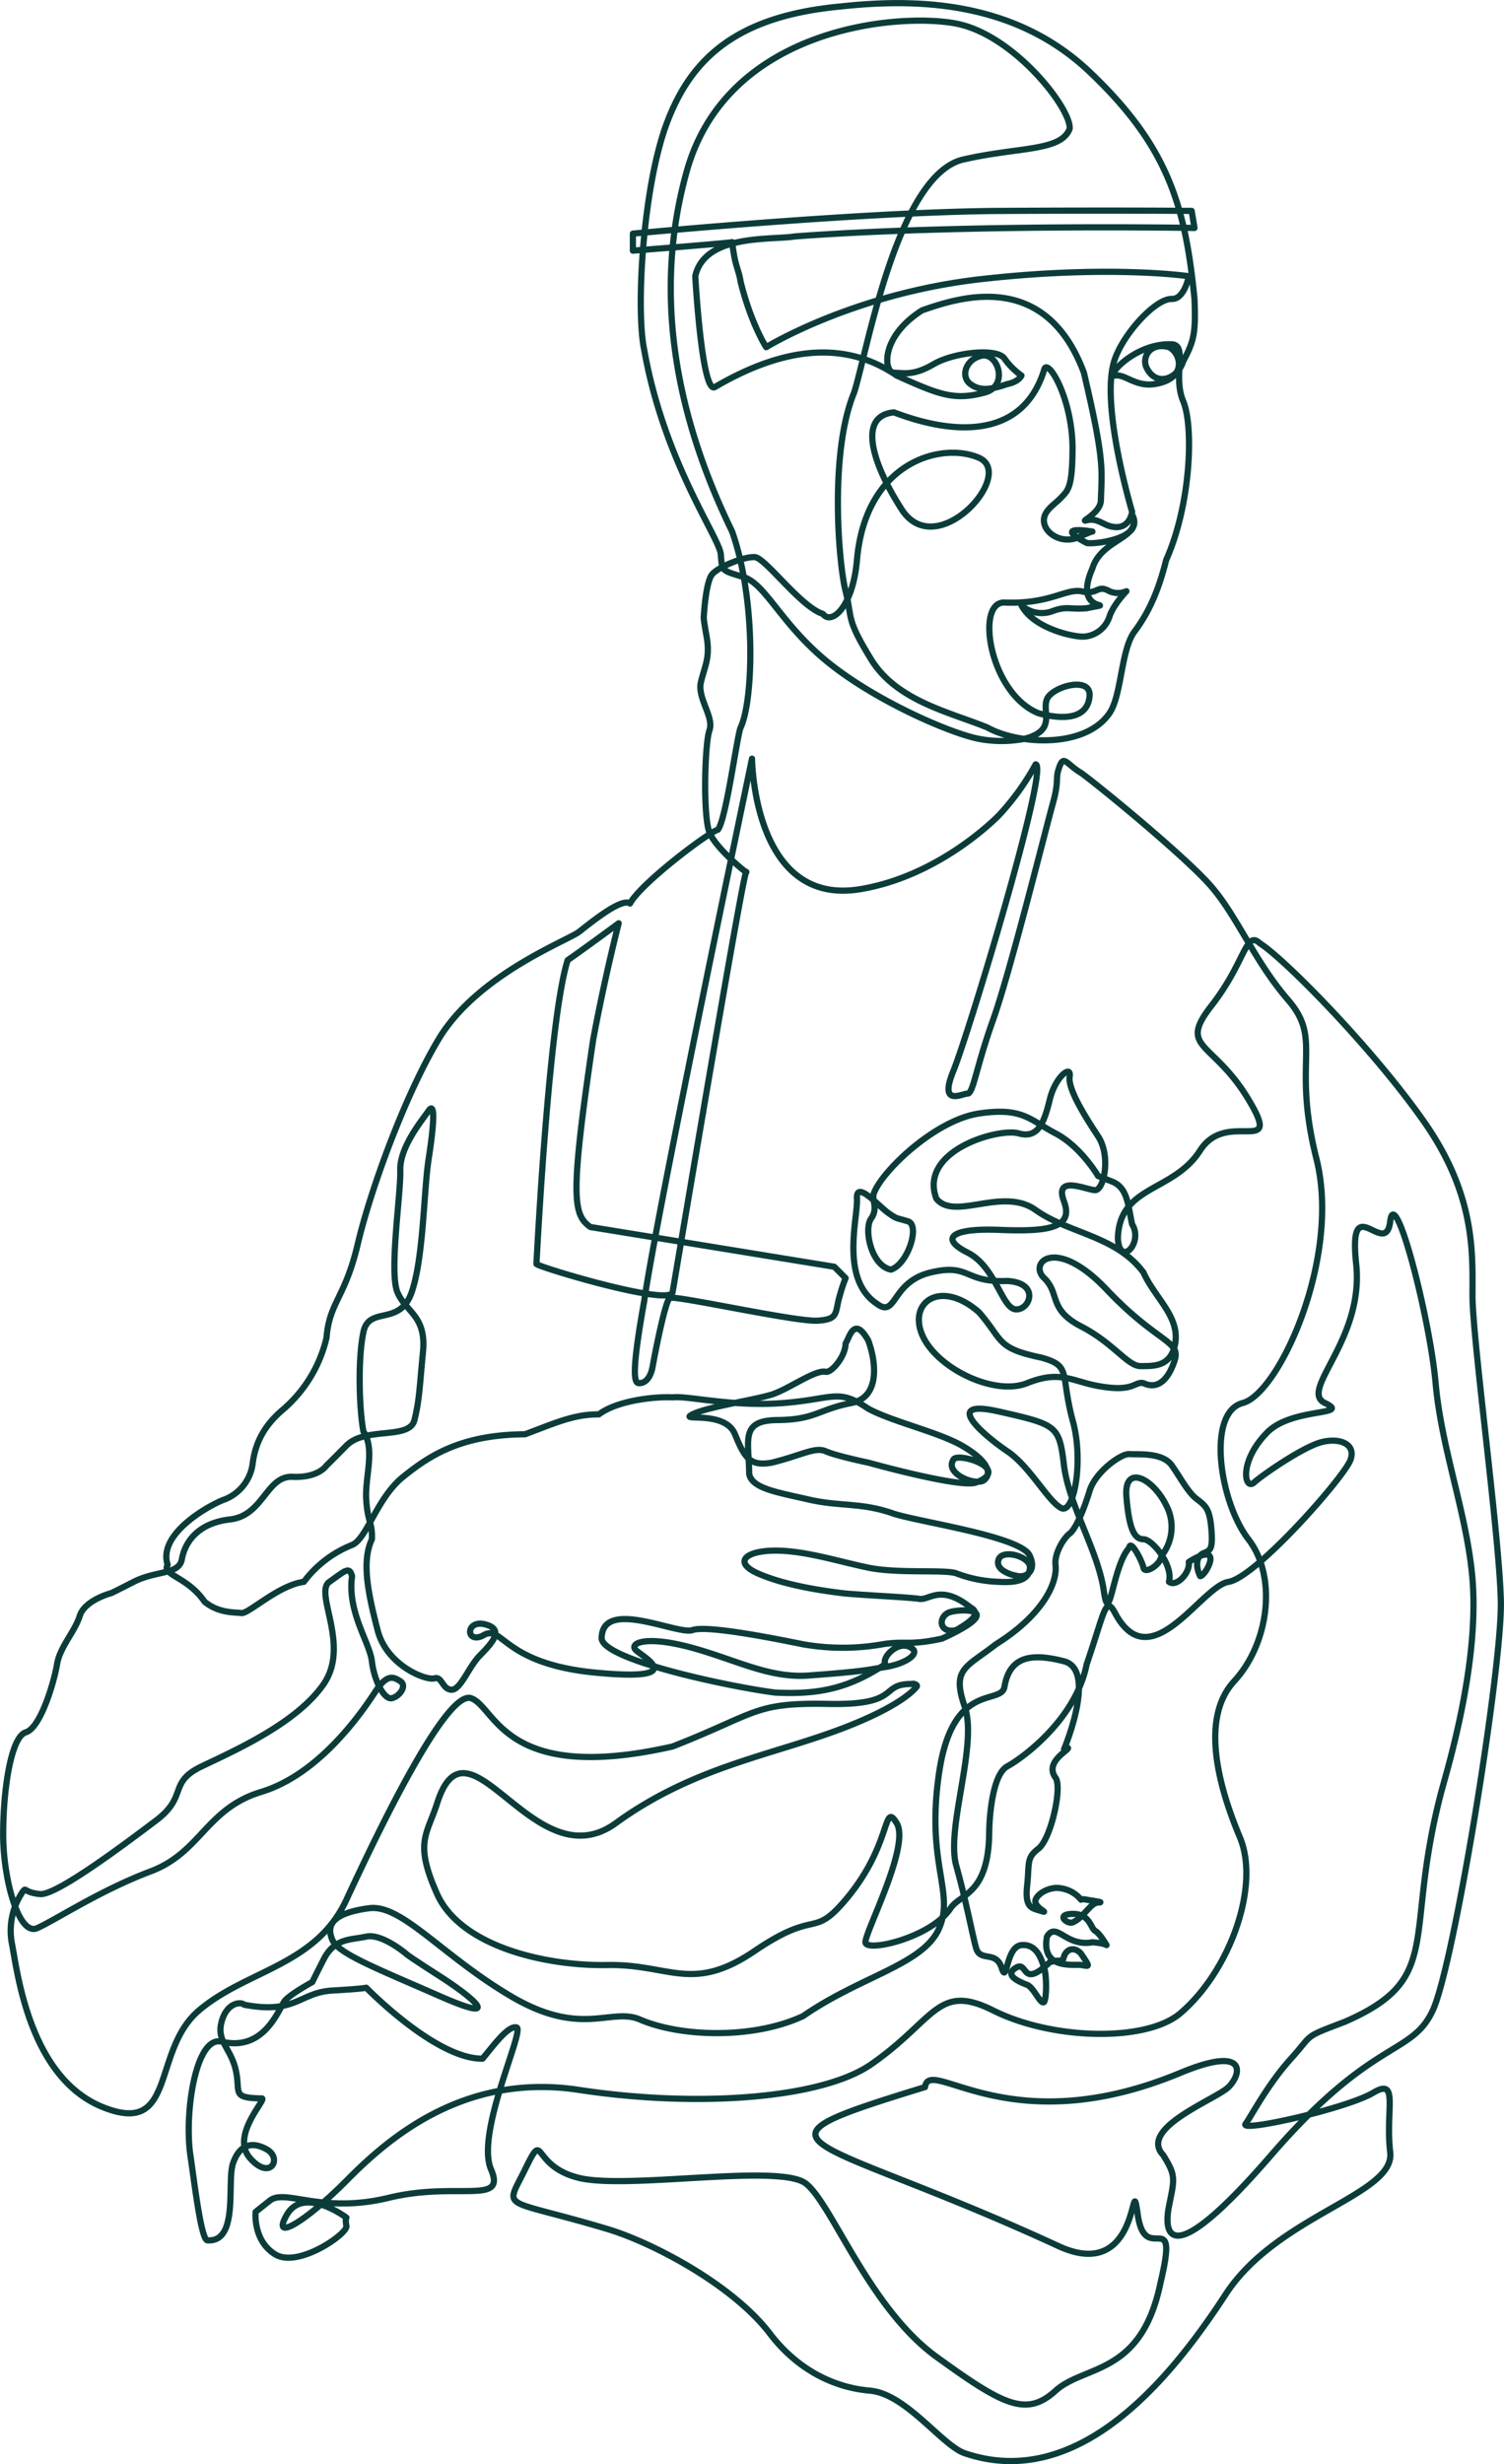 <svg xmlns="http://www.w3.org/2000/svg" width="363.122" height="594.531" viewBox="0 0 363.122 594.531">
  <defs>
    <style>
      .cls-1 {
        fill: none;
        stroke: #0c3c3a;
        stroke-linecap: round;
        stroke-linejoin: round;
        stroke-width: 1.5px;
        fill-rule: evenodd;
      }
    </style>
  </defs>
  <path id="vinci" class="cls-1" d="M1139.3,242.86c2.29-10.273,18.38-8.669,23.97-9.588,40.43-3.031,96.56-2.055,96.56-2.055l-0.68-4.109s-16.46-.164-45.88,0c-33.79.189-89.03,5.479-89.03,5.479V236.7s22.57-1.762,23.97-2.054c0.71,6.1,1.57,6.455,2.05,9.587,2.54,10.209,6.16,15.752,6.16,15.752s20.98-12.949,52.05-16.436,49.99-.685,49.99-0.685-1.03,5.581-4.1,5.478c-3.88-.1-11.43,8.092-13.7,14.382-3.87,10.4,4.11,36.981,4.11,36.981s-0.56,4.89-5.48,3.424c-1.73-.516-3.2-1.984-5.48-1.369-1.94.525,3.33-1.668,3.42-4.794,0.24-7.671.92-9.511-4.1-30.818-9.49-25.474-30.92-17.842-39.04-15.066-10.34,6.542-9.18,15.03-6.85,15.066s4.69,0.82,9.59-2.054,15.31-3.974,17.12-1.37a16.934,16.934,0,0,0,4.11,4.109s-0.62,1.5-3.42,2.054c-3.67,1.235-6.44,1.848-8.91,0s-1.13-6.028,2.74-6.848,6.64,7.33.69,8.9c-7.26,1.919-10.72.649-21.23-4.109-11.71-8.011-26.17-7.588-43.83,2.739C1140.92,271.805,1139.3,242.86,1139.3,242.86Zm79.44,111.628a29.074,29.074,0,0,1-10.95,0c-6.17-1.141-23.63-8.446-35.61-17.806s-15.76-19.575-21.23-21.23-5.14-1.426-5.48-5.478-13.7-22.315-18.49-49.309c-2.06-9.7-.35-39.264,5.47-54.787s16.78-25.738,41.78-28.078c16.78-1.826,41.43-2.111,60.27,15.751s23.11,32.131,25.33,54.787c0.35,8.447-.17,10.216-2.73,15.067-1.37,4.337-6.68,6.277-8.91,1.369-1.03-2.339.86-6.049,5.48-4.793,2.91,1.426,4.55,7.623-3.42,8.9-4.63.742-7.19-2.454-9.59-2.054s4.79-7.933,13.7-7.533c3.93,0.228.17,7.647,2.74,13.7s1.88,24.939-4.11,38.35c-1.72,6.906-3.94,12.27-7.54,17.121-3.42,4.338-3.14,15.5-6.16,19.861-5.99,8.661-22.26,7.476-29.45,3.424-9.07-3.71-21.91-6.392-28.08-16.436s-4.45-9.645-6.16-16.436-3.94-33.443,2.05-47.939c3.09-9.531,10.28-51.933,26.03-56.157,13.69-3.2,23.97-1.94,26.02-7.533,0.34-4.908-13.52-22.657-27.39-25.339s-55.3.8-65.06,35.612,0.85,66.2,10.96,86.974c5.82,16.493,5.13,40.691,2.05,47.254-0.87,1.863-3.44,21.922-5.48,24.654-2.22.571-18.66,12.955-21.23,17.806-2.05-1.484-9.59,4.736-12.33,6.848s-23.96,10.044-33.55,25.339c-8.39,13.754-16.78,36.924-19.86,49.993s-6.85,13.982-7.54,22.6A32.586,32.586,0,0,1,1040,516.11c-4.62,3.823-6.85,7.989-7.53,13.012a10.8,10.8,0,0,1-6.85,8.9c-2.74.914-16.26,7.99-13.7,15.752-1.54,2.454,4.8,2.853,8.91,8.9,3.42,2.8,7.19,2.511,8.9,2.739s8.9-6.734,15.07-7.533a26.859,26.859,0,0,1,11.64-8.9c3.59-1.484,5.99-11.357,12.32-16.436s13.87-10.159,29.45-10.273c7.19-2.682,11.82-4.851,17.81-4.794,4.45-3.367,13.52-4.337,17.8-4.109,3.6-.456,14.39,2.34,26.71,1.37s13.19-3.652,20.55,1.37c5.82,3.138,16.78,5.592,22.6,8.9,5.99,3.481,7.36,6.448,5.48,8.218s-9.76-1.427-7.54-4.794c0.69-2,14.32,2.132,5.48,5.478-3.76,1.427-26.02-4.793-26.02-4.793s-7.71-1.6-10.27-2.74-5.83.97-13.02,2.74c-5.13.913-6.5-.914-8.9-6.849s-13.87-2.967-10.27-4.794,15.06-3.481,19.17-4.794,10.45-6.049,13.02-5.478c1.33,0.3,4.76-3.65,4.79-6.849,0.94-1.372,2.03-6.846,5.48-.684,1.85,5.019,2.97,13.7-4.11,15.066-7.93,1.534-8.7,4.032-17.81,4.109-9.14.078-6.88,4.884-6.84,13.012,0.68,3.481,6.67,4.394,14.38,6.163s12.67,0.628,20.54,3.425c6.68,2.111,31.33,5.593,32.87,10.272,1.54,3.31-.68,5.079-2.74,4.794s-5.82-1.6-4.79-4.109,7.71-.571,7.53,2.055-2.39,3.709-7.53,3.424a31.446,31.446,0,0,1-10.27-2.055c-2.74-.97-14.04.114-21.23-1.369s-15.41-4.167-22.6-4.109-9.99,2.848-4.11,5.478c7.02,3.139,17.29,4.395,20.54,4.794s16.1,0.97,18.5,1.37,5.13-3.653,12.32,2.054c2.57,1.427.52,3.2-3.42,5.479-3.94.913-4.45-2.8-2.06-4.109,1.89-1.141,15.58-1.6-1.37,6.163-8.21,1.77-8.73.457-14.38,1.37a55.387,55.387,0,0,1-19.17,0c-6.51-1.312-23.12-4.68-26.71-3.424s-21.92-7.933-21.92,2.054c0.52,5.194,30.82,11.586,41.78,13.012,10.78,0.571,17.98-1.084,26.71-6.848-1.03-1.826,3.94-6.563,6.85-3.424,0.85,1.427-2.56,3.449-6.85,4.109-4.45.685-4.66,1.032-18.49,2.054-9.77.722-17.98-4-28.77-6.848s-14.55-.913-13.01.685,13.36,7.647-9.59,5.479-22.42-12.042-27.39-8.9c-4.11,1.94-4.11-4,.69-2.74s1.36,4.737-1.37,7.533-4.63,8.333-6.85,8.219-2.23-3.311-4.11-2.74-11.47-2.967-13.7-11.642-3.94-16.493-1.37-21.915c0.17-4.052-1.03-4-1.37-9.588s2.23-12.041-.68-16.436c-1.03-5.421-1.37-17.52,0-23.969s8.73-1.255,11.64-9.588,2.91-24.54,4.11-32.187,1.71-14.1,0-11.642-7.02,8.846-6.85,14.381-2.74,24.6-.68,29.448,7.01,5.593,6.16,14.382-0.86,11.585-2.06,16.436-11.81,1.484-16.43,6.164-4.8,4.793-4.8,4.793-1.88,3.025-8.21,2.74-7.02,9.359-15.07,10.272-10.96,5.764-11.64,9.588-6.17,2.682-11.64,5.479-5.483,2.739-5.483,2.739-6.335,1.655-7.533,5.479-4.794,7.476-5.479,11.642-3.938,15.352-7.533,16.436-5.479,13.811-5.479,24.654,3.767,24.6,8.218,22.6,15.238-9.131,27.389-13.7,13.36-15.123,26.71-19.175,23.29-17.692,27.4-23.97c2.91-4.565,4.45-3.823,6.16-2.739s-0.17,3.71-2.05,4.109-4.28-4.337-4.8-8.9-5.99-11.87-4.79-20.545c-0.69-2.511-1.71-1.256-5.48,1.37s5.09,15.275-1.37,24.654-21.28,15.96-29.45,19.86-3.3,7.228-10.96,13.012S985,633.6,981.106,633.217s-3.3-1.675-4.109-.685a16.726,16.726,0,0,0-2.74,12.327c1.247,5.955,3.89,32.4,21.915,39.721s11.768-13.488,23.288-23.285,28.2-10.749,35.61-26.709,24.09-50.811,30.13-48.623,7.89,20.868,48.62,11.642c20.65-8.084,19.53-10.634,37.67-10.272s11.87-5.081,20.55-4.794c-0.69-.2,1.21.019,0.68,0.685-0.78.98-4.04,4.36-15.07,8.9-18.01,7.423-37.79,9.627-57.52,23.969s-35.63-28.382-43.15-4.794c-2.41,7.578-5.61,9.4,0,21.915s25.89,17.388,41.09,17.121,20.42,6.887,35.61-3.424,13.79-2.733,21.92-12.328c11.28-13.307,8.99-23.962,12.33-18.49s-7.67,26.291-7.54,28.763,15.85-1.1,20.55-8.218c2.35-3.559,9.21-3.248,9.33-18.389,0.02-2.6.58-13.786,4.37-15.853s16.53-11.375,19.17-24.654c4.36-12.709,4.53-16.681,6.85-12.327,8.56,16.094,20.81-6.508,27.39-7.533s28-25.341,29.45-29.448-3.16-5.481-7.53-4.109-13.43,7.531-15.75,9.587-3.85-5.137,3.42-12.327c6.24-5.819,20.13-3.768,13.7-6.848s9.51-15.068,7.53-33.557,7.11-1.029,8.22-10.273,9.51,22.941,10.96,39.036,7.6,31.629,8.9,47.254c1.73,20.891-6.3,46.637-7.53,51.363-9.27,35.31.92,44.929-23.29,55.471-10.29,3.923-7.4,2.7-13.01,8.9s-9.46,13.655-10.96,15.752,24.48-3.748,30.82-7.534,2.9,4.128,4.11,14.382-27.23,15.085-39.72,34.242-35,47.881-63.01,38.351c-5.42-1.846-14-14.093-22.6-15.067-2.05-.233-14.53-0.816-24.46-13.828-9.01-11.808-28.46-21.991-39.23-25.207-25.85-7.726-24.82-4.26-19.86-14.382s1.2-.835,13.01,2.054,48.46-3.574,54.79,1.37,15.24,29.983,31.5,41.775,21.75,14.574,28.77,8.218,20.72-3.574,25.34-26.024c4.62-19.367-3.65-3.715-5.48-16.436s1.17,16.92-19.18,7.534c-60.12-27.729-79.47-23.853-32.19-38.351,1.06-7.65,20.18,13.813,61.64-3.424,16.48-6.853,14.74.4,11.64,3.424s-21.91,9.93-15.75,16.436c3.11,5.019,2.71,5.6,1.37,12.327s-0.03,16.21,24.66-12.327,33.87-23.853,39.03-34.927,16.75-82.749,16.44-98.616-6.88-63.574-6.85-73.963,0.66-24.195-11.64-41.775-33.59-39.261-39.72-43.145c-3.4-3.2-3.46,4.568-11.65,15.067s0.32,8.334,8.91,22.6-5.17,2.172-11.65,12.327-19.54,8.335-19.86,21.23c0.37,7.075,6.25,1.144,3.43-3.424-1-4.568-1.06-8.786-4.8-10.272s-3.42-1.37-3.42-1.37-4.14-7.074-10.27-10.273-7.91-6.389-18.49-4.793-23.32,13.813-25.34,19.175c-0.66,1.6,1.11,3.655-.69,6.164s-0.03,11.416,4.8,12.327c4.13-1.372,7.05-10.727,4.11-11.643s-2.54-.454-4.8-2.054-7.79-7.987-7.53-3.424-4.14,19.406,4.79,25.339c4.82,3.65,3.4-5.248,13.01-7.534s7.97,2.514,18.5,2.055c8.01,0.454,5.45,7.079,2.05,6.848s-4.82-10.27-11.64-13.7-3.91-5.933,7.53-5.479,18.23-.226,15.75-6.848,5.45-2.737,7.54-2.74,3.85-8.215.68-13.012-7.33-11.411-6.85-14.381-3.45,0-4.79,5.478-2.77,9.591-7.54,8.218-24.22,4.112-19.86,15.752c4.37,5.476,15.96-2.965,23.97,2.739s19.38,6.166,26.03,15.066c2.77,6.276,9.21,10.9,7.53,17.806-1.2,4.918-5.05,4.8-8.22,4.794s-6.42-5.476-14.38-9.588-5.05-7.987-8.9-11.642,2.71-10.27,15.06,2.74,18.01,12.329,16.44,17.12-4.14,7.08-7.53,5.479c-2.26-.459-2.2,2.285-10.96.685-6.32-1.155-9.16-3.878-17.12-.685s-21.94-3.65-25.34-11.642,4.54-13.466,13.7-5.479c5.96,6.846,4.08,8.677,15.06,10.958,7.34,2.052,4.54,3.655,7.54,15.066,2.76,9.585.42,22.83-2.74,21.23s-7.56-10.042-13.01-13.7-16.24-12.781-2.06-9.588,14.58,3.427,15.75,13.012,8.19,20.548,9.59,30.133,2.1-5.84,6.16-10.272c0.3-2.207,3.13,3.233,3.43,4.794s3.47-.362,4.11-2.055,0.68-1.37.68-1.37a11.159,11.159,0,0,0,.69-11.642c-3.3-6.658-10.23-9.949-9.59-2.054s1.93,10.253,4.11,10.272,7.23,6.316,6.16,10.273c1.84,1.389,5.18-2.245,4.79-4.794,8.77-5.479,4.15,3.417,2.74,3.424-1.27-2.6-.78-4.8.69-5.479s2.44-.533,2.05-5.478-1.15-5.841-3.42-7.534-3.89-4.984-6.16-8.218-8.35-2.587-10.28-2.739-8.17,4.261-9.58,8.9-3.38,9.226-4.8,10.272-3.72,4.775-3.42,7.534c0.54,5.022-3.9,12.65-14.38,19.175-7.24,5.669-10.75,5.8-7.54,15.067s-4.58,29.257-2.05,38.35,3.82,16.384,4.79,19.861,4.78,0.5,6.17,4.794,0.94-5.12,4.79-5.479,4.91,3.783,5.48,5.479,0.66,7.07,0,8.218c-0.81.873-2.49-3.477-4.11-4.109s-5.77-2.244-2.74-4.109,1.21,5.289,8.22-1.37c3.58-.907,2.86.359,3.42-1.37s2.45-2.517,4.11-.685c2.21,3.34,2.17,3.1,0,2.74-1.62-.268-9.72,1.294-8.22-6.849,2.3-3.76,4.5,2.551,10.96,1.37,2.76,0.189,3.42.685,3.42,0.685s-1.61-2.814-2.73-3.424-1.28-4.184-5.48-4.109-1.31,2.548,0,2.054c2.53-.952,4.32-4.754,6.16-4.794s-1.39-.417-2.74-0.685-1.37,0-1.37,0a7.733,7.733,0,0,0-4.79-2.739c-2.38-.5-5.5.952-6.17,2.739s3.64,3.464,1.37,2.74-4.01-.646-3.42-6.164-0.25-6.581,2.74-8.9,5.8-14.8,4.11-17.12-0.13-4.413,2.05-6.164,0-.685,0-0.685,8.09-19.136,0-21.23-13.14-1.1-14.38,6.164c-0.78,4.57-12.43-1.5-15.75,20.545s3.78,28.858,0,37.666-18.82,11.508-32.87,21.23c-12,5.612-29.78,5.116-39.72.685-6.98-2.606-14.03,4.431-30.82-5.479s-26.36-22.277-34.24-21.23-10.61,3.519-8.91,7.533c1.25,3.33,10.63,6.943,26.03,13.7s8.34,0.551,0-4.794-8.22-5.479-8.22-5.479-5.81-4.927-9.59-4.109-7.64.323-10.27,5.479-2.74,5.479-2.74,5.479-5.91,3.229-6.85,4.794c-1.72,2.873-5.27,11.936-15.06,9.587-6.27-1.5-9.03,17.255-7.54,27.394,0.95,6.441,2.59,20.435,4.11,20.545,7.66,0.551,4.67-14.02,6.16-18.491s4.45-5.573,8.22-3.424,0.79,7.667-4.11,2.055,4.67-14.705,2.74-14.382c-7.41-.134-4.91-1.464-6.16-6.848s-4.69-6.943-3.42-11.643,4.67-4.888,5.47-4.109c12.45,2.378,13.33-2.965,21.23-3.424s8.22-.685,8.22-0.685,16.75,17.238,28.08,17.121c2.43-2.856,6.14-8.1,8.22-7.533s-9.96,25.456-6.17,34.242-8.24,2.856-24.65,6.848-25.02-2.28-28.76.685-3.43,2.74-3.43,2.74-0.71,6.964,4.8,10.272,17.43-5.02,17.12-6.848,0-2.055,0-2.055-10.3-7.759-14.38-.685,5.1,1.144,14.38-8.218,27.71-26.249,56.15-21.914,58.51,2.174,70.54-6.164c15.49-10.734,15.99-19.756,29.45-13.012,14.32,7.175,36.99,7.674,45.2.685,11.91-10.139,19.35-30.625,14.38-42.46s-9.76-28.571-1.37-37.666,10.45-25.147,3.43-34.242-10.1-30.625-1.37-32.872,23.8-35.077,17.8-58.9,1.61-28.549-6.85-38.351-12.43-20.673-19.17-28.078-26.54-23.628-30.82-26.709c-3.76-2.225-4.22-4.794-5.48-.685-0.67,2.2.17,2.739-1.37,8.218s-10.27,40.576-14.38,52.048-4.79,17.805-6.16,17.806-7.02,3.252-3.43-5.479,23.21-73.559,19.86-73.962a61.063,61.063,0,0,1-8.9,12.327c-3.35,3.363-16.36,15.006-33.56,17.806-25.75,4.192-26.02-31.5-26.02-31.5s-23.02,109.635-26.02,130.8c-2.84,15.861-2.65,19.75-1.37,19.86s2.83-.8,3.42-4.109,3.02-15.695,4.11-16.436,30.19,5.763,35.61,5.479,4.17-2,5.48-6.164a35.964,35.964,0,0,1,1.37-4.109l-2.74-2.739-58.9-9.588c-4.16-3.024-4.96-7.02.69-45.2,2.91-15.58,6.16-28.079,6.16-28.079s-9.07,6.677-12.32,8.9c-4.63,14.554-7.48,72.649-7.54,73.278s32.25,10.329,32.87,6.848,17.58-104.78,17.81-101.356c0.01,0.178-7.32-5.7-8.9-9.587s-1.16-21.455,0-24.654-2.99-7.758-2.06-11.643,2.27-5.931,1.37-10.957-0.68-4.794-.68-4.794,0.43-8.442,2.05-10.272,7.71-4.281,10.27-4.109,11.06,12.02,16.44,13.7c2.05,2.784,7.23-1.583,8.22-13.012,2.05-23.627,20.37-28.591,29.45-24.654s-10.24,25.491-18.65,12.451c-6.98-10.838-10.82-22.568-1.9-23.408,2.51,0.787,29.34,12.225,36.3-10.273,0.68-3.093,6.63,6.29,6.85,18.491-0.01,9.918-1.05,10.518-2.74,12.327s-4.64,3.327-4.11,6.164,4.6,5.039,8.22,3.424,3.42-1.37,3.42-1.37-3.66-.649-4.66-0.169c-0.65.316-.15,1.117,3.29,2.908,1.15,0.412,14.26-.811,10.96-6.848,2.63,5.833-7.37,5.693-9.59,13.012-5.14,11.687,7.37,7.716-1.37,9.588-4.34.33-4.79-.559-8.22,0.684a7.4,7.4,0,0,1-7.53-1.369c2.96,5.581,12.56,7.659,15.07,7.533a6.949,6.949,0,0,0,6.16-4.794c0.91-2.865,4.11-6.163,4.11-6.163a5.048,5.048,0,0,1-4.11,0c-3.03-1.725-2.73,1.039-6.85,0-3.89-.583-7.53,3.142-18.49,2.739-7.07-.26-3.63,21.908,8.22,26.709,3.68,1.023,11.73,2.462,12.33-4.109,0.45-4.987-9-2.341-10.28.684C1222.91,348.018,1226.73,352.434,1218.74,354.488Z" transform="translate(-971.438 -176.219)"/>
</svg>
